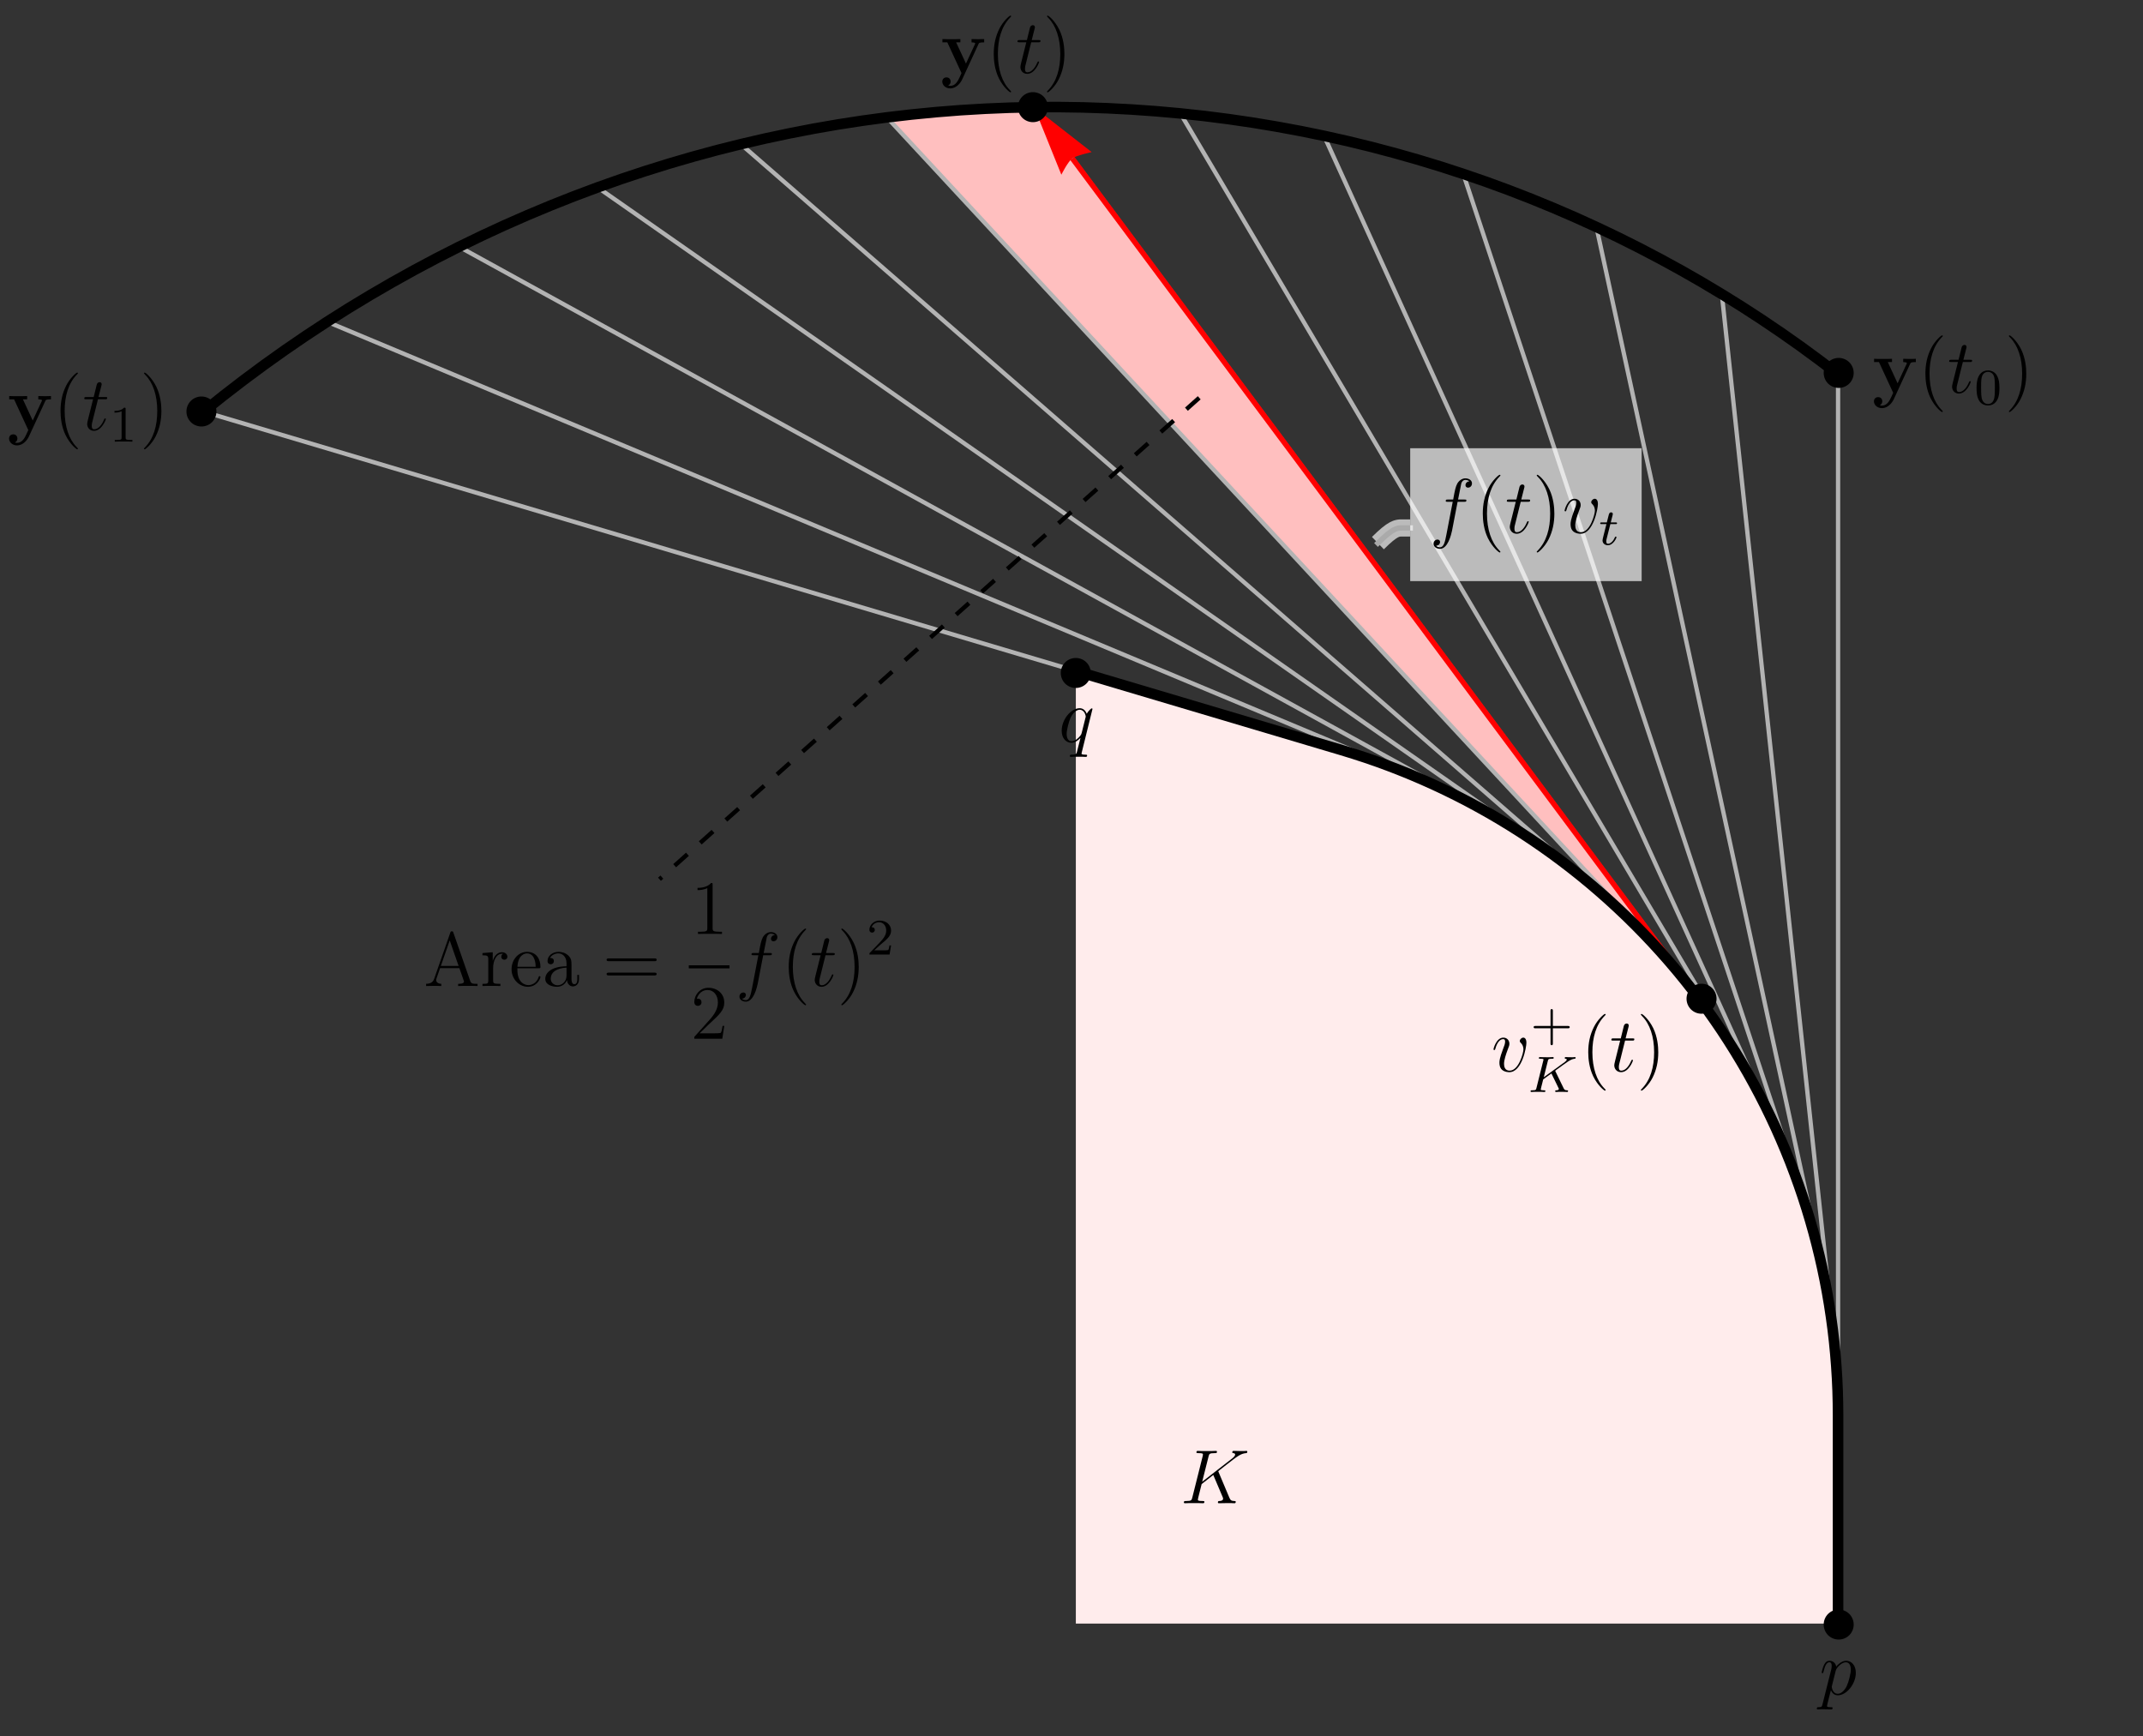 <?xml version="1.0" encoding="UTF-8"?>
<svg xmlns="http://www.w3.org/2000/svg" xmlns:xlink="http://www.w3.org/1999/xlink" width="500pt" height="405pt" viewBox="0 0 500 405" version="1.1">
<rect x="0" y="0" width="500" height="405" fill="#333333" stroke="none"/>
<g id="surface14">
<path style=" stroke:none;fill-rule:nonzero;fill:rgb(100%,75%,75%);fill-opacity:1;" d="M 396.723 233.395 L 394.98 231.102 L 393.195 228.836 L 391.371 226.605 L 389.508 224.406 L 387.605 222.242 L 385.664 220.113 L 206.945 27.383 L 212.66 26.719 L 218.383 26.16 L 224.109 25.707 L 229.832 25.367 L 235.555 25.129 L 241.277 25 Z M 396.723 233.395 "/>
<path style=" stroke:none;fill-rule:nonzero;fill:rgb(100%,92.5%,92.5%);fill-opacity:1;" d="M 428.852 378.773 L 428.852 330.203 L 428.824 327.32 L 428.75 324.438 L 428.621 321.559 L 428.441 318.684 L 428.211 315.809 L 427.93 312.941 L 427.598 310.078 L 427.211 307.223 L 426.777 304.371 L 426.293 301.531 L 425.758 298.699 L 425.172 295.875 L 424.535 293.066 L 423.848 290.266 L 423.113 287.48 L 422.328 284.707 L 421.492 281.945 L 420.609 279.203 L 419.676 276.477 L 418.695 273.766 L 417.668 271.074 L 416.59 268.398 L 415.469 265.746 L 414.297 263.109 L 413.078 260.5 L 411.816 257.906 L 410.504 255.34 L 409.148 252.797 L 407.75 250.277 L 406.305 247.785 L 404.816 245.316 L 403.281 242.875 L 401.707 240.461 L 400.086 238.078 L 398.426 235.723 L 396.723 233.395 L 394.98 231.102 L 393.195 228.836 L 391.371 226.605 L 389.508 224.406 L 387.605 222.242 L 385.664 220.113 L 383.684 218.016 L 381.668 215.953 L 379.617 213.93 L 377.527 211.945 L 375.406 209.992 L 373.25 208.082 L 371.059 206.207 L 368.836 204.375 L 366.578 202.582 L 364.293 200.828 L 361.973 199.113 L 359.625 197.445 L 357.246 195.816 L 354.84 194.23 L 352.406 192.688 L 349.945 191.188 L 347.457 189.73 L 344.941 188.32 L 342.406 186.953 L 339.844 185.633 L 337.258 184.359 L 334.648 183.129 L 332.02 181.949 L 329.371 180.812 L 326.703 179.727 L 324.016 178.684 L 321.309 177.691 L 318.586 176.75 L 315.844 175.855 L 313.09 175.008 L 251.012 156.551 L 251.012 378.773 Z M 428.852 378.773 "/>
<path style=" stroke:none;fill-rule:evenodd;fill:rgb(0%,0%,0%);fill-opacity:1;" d="M 288.32 350.359 C 288.32 350.18 288.16 350.18 287.98 350.18 C 287.32 350.16 287.086 350.02 286.82 349.375 L 284.336 343.477 C 284.316 343.422 284.242 343.277 284.242 343.223 C 284.242 343.223 284.262 343.188 284.566 342.957 L 286.301 341.598 C 288.695 339.738 289.484 339.113 290.715 339.008 C 290.844 338.988 291.02 338.988 291.02 338.684 C 291.02 338.574 290.969 338.484 290.824 338.484 C 290.629 338.484 290.41 338.523 290.219 338.523 L 289.539 338.523 C 288.98 338.523 288.391 338.484 287.855 338.484 C 287.73 338.484 287.516 338.484 287.516 338.809 C 287.516 338.988 287.641 339.008 287.75 339.008 C 287.945 339.023 288.18 339.094 288.18 339.344 C 288.18 339.703 287.641 340.129 287.5 340.238 L 280.488 345.691 L 281.977 339.789 C 282.133 339.184 282.168 339.008 283.441 339.008 C 283.781 339.008 283.941 339.008 283.941 338.668 C 283.941 338.484 283.762 338.484 283.672 338.484 C 283.352 338.484 282.977 338.523 282.637 338.523 L 280.527 338.523 C 280.203 338.523 279.809 338.484 279.488 338.484 C 279.344 338.484 279.148 338.484 279.148 338.824 C 279.148 339.008 279.309 339.008 279.578 339.008 C 280.668 339.008 280.668 339.148 280.668 339.344 C 280.668 339.344 280.668 339.488 280.598 339.758 L 278.184 349.375 C 278.02 350 277.984 350.18 276.734 350.18 C 276.395 350.18 276.215 350.18 276.215 350.5 C 276.215 350.699 276.379 350.699 276.484 350.699 C 276.824 350.699 277.184 350.664 277.523 350.664 L 279.613 350.664 C 279.953 350.664 280.328 350.699 280.668 350.699 C 280.812 350.699 281.008 350.699 281.008 350.359 C 281.008 350.18 280.848 350.18 280.578 350.18 C 279.488 350.18 279.488 350.035 279.488 349.855 C 279.488 349.734 279.598 349.285 279.668 349 L 280.363 346.23 L 283.082 344.102 L 285.281 349.285 C 285.336 349.395 285.371 349.5 285.371 349.625 C 285.371 350.16 284.656 350.18 284.492 350.18 C 284.336 350.18 284.156 350.18 284.156 350.52 C 284.156 350.699 284.352 350.699 284.406 350.699 C 285.031 350.699 285.691 350.664 286.316 350.664 L 287.176 350.664 C 287.445 350.664 287.75 350.699 288.016 350.699 C 288.125 350.699 288.32 350.699 288.32 350.359 Z M 288.32 350.359 "/>
<path style="fill:none;stroke-width:1;stroke-linecap:square;stroke-linejoin:miter;stroke:rgb(70.001%,70.001%,70.001%);stroke-opacity:1;stroke-miterlimit:3.25;" d="M 428.852 330.203 L 428.852 87.34 "/>
<path style="fill:none;stroke-width:1;stroke-linecap:square;stroke-linejoin:miter;stroke:rgb(70.001%,70.001%,70.001%);stroke-opacity:1;stroke-miterlimit:3.25;" d="M 427.93 312.941 L 401.734 68.625 "/>
<path style="fill:none;stroke-width:1;stroke-linecap:square;stroke-linejoin:miter;stroke:rgb(70.001%,70.001%,70.001%);stroke-opacity:1;stroke-miterlimit:3.25;" d="M 425.172 295.875 L 372.473 52.957 "/>
<path style="fill:none;stroke-width:1;stroke-linecap:square;stroke-linejoin:miter;stroke:rgb(70.001%,70.001%,70.001%);stroke-opacity:1;stroke-miterlimit:3.25;" d="M 420.609 279.203 L 341.414 40.578 "/>
<path style="fill:none;stroke-width:1;stroke-linecap:square;stroke-linejoin:miter;stroke:rgb(70.001%,70.001%,70.001%);stroke-opacity:1;stroke-miterlimit:3.25;" d="M 414.297 263.109 L 308.93 31.691 "/>
<path style="fill:none;stroke-width:1;stroke-linecap:square;stroke-linejoin:miter;stroke:rgb(70.001%,70.001%,70.001%);stroke-opacity:1;stroke-miterlimit:3.25;" d="M 406.305 247.785 L 275.414 26.461 "/>
<path style="fill:none;stroke-width:1;stroke-linecap:square;stroke-linejoin:miter;stroke:rgb(70.001%,70.001%,70.001%);stroke-opacity:1;stroke-miterlimit:3.25;" d="M 396.723 233.395 L 241.277 25 "/>
<path style="fill:none;stroke-width:1;stroke-linecap:square;stroke-linejoin:miter;stroke:rgb(70.001%,70.001%,70.001%);stroke-opacity:1;stroke-miterlimit:3.25;" d="M 385.664 220.113 L 206.945 27.383 "/>
<path style="fill:none;stroke-width:1;stroke-linecap:square;stroke-linejoin:miter;stroke:rgb(70.001%,70.001%,70.001%);stroke-opacity:1;stroke-miterlimit:3.25;" d="M 373.25 208.082 L 172.852 33.633 "/>
<path style="fill:none;stroke-width:1;stroke-linecap:square;stroke-linejoin:miter;stroke:rgb(70.001%,70.001%,70.001%);stroke-opacity:1;stroke-miterlimit:3.25;" d="M 359.625 197.445 L 139.43 43.719 "/>
<path style="fill:none;stroke-width:1;stroke-linecap:square;stroke-linejoin:miter;stroke:rgb(70.001%,70.001%,70.001%);stroke-opacity:1;stroke-miterlimit:3.25;" d="M 344.941 188.32 L 107.113 57.57 "/>
<path style="fill:none;stroke-width:1;stroke-linecap:square;stroke-linejoin:miter;stroke:rgb(70.001%,70.001%,70.001%);stroke-opacity:1;stroke-miterlimit:3.25;" d="M 329.371 180.812 L 76.324 75.066 "/>
<path style="fill:none;stroke-width:1;stroke-linecap:square;stroke-linejoin:miter;stroke:rgb(70.001%,70.001%,70.001%);stroke-opacity:1;stroke-miterlimit:3.25;" d="M 313.09 175.008 L 47.477 96.027 "/>
<path style="fill:none;stroke-width:1.232;stroke-linecap:butt;stroke-linejoin:miter;stroke:rgb(100%,0%,0%);stroke-opacity:1;stroke-miterlimit:3.25;" d="M 396.723 233.395 L 250.195 36.953 "/>
<path style=" stroke:none;fill-rule:nonzero;fill:rgb(100%,0%,0%);fill-opacity:1;" d="M 247.633 40.754 L 247.887 40.27 L 248.516 39.141 L 248.918 38.492 L 249.344 37.871 L 249.777 37.336 L 250.195 36.953 L 250.637 36.695 L 251.262 36.438 L 252 36.191 L 252.773 35.965 L 254.121 35.617 L 254.703 35.48 L 241.277 25 Z M 247.633 40.754 "/>
<path style="fill:none;stroke-width:4;stroke-linecap:butt;stroke-linejoin:round;stroke:rgb(100%,100%,100%);stroke-opacity:0.667;stroke-miterlimit:3.239;" d="M 321.492 126.707 L 322.703 125.539 L 323.707 124.66 L 324.535 124.031 L 325.211 123.613 L 325.77 123.355 L 326.238 123.227 L 326.648 123.176 L 327.027 123.168 L 329.027 123.168 "/>
<path style="fill:none;stroke-width:1.25;stroke-linecap:square;stroke-linejoin:miter;stroke:rgb(66.667%,66.667%,66.667%);stroke-opacity:1;stroke-miterlimit:3.25;" d="M 321.492 126.707 L 322.703 125.539 L 323.707 124.66 L 324.535 124.031 L 325.211 123.613 L 325.77 123.355 L 326.238 123.227 L 326.648 123.176 L 327.027 123.168 L 329.027 123.168 "/>
<path style=" stroke:none;fill-rule:nonzero;fill:rgb(100%,100%,100%);fill-opacity:0.667;" d="M 383.027 104.57 L 383.027 135.57 L 329.027 135.57 L 329.027 104.57 Z M 383.027 104.57 "/>
<path style=" stroke:none;fill-rule:evenodd;fill:rgb(0%,0%,0%);fill-opacity:1;" d="M 343.438 112.77 C 343.438 112.012 342.676 111.594 341.879 111.594 C 341.102 111.594 340.34 112.172 339.977 112.879 C 339.652 113.516 339.473 114.164 339.055 116.539 L 337.84 116.539 C 337.496 116.539 337.316 116.539 337.316 116.863 C 337.316 117.062 337.426 117.062 337.785 117.062 L 338.945 117.062 L 337.461 124.777 C 337.152 126.355 336.883 127.68 335.973 127.68 C 335.918 127.68 335.395 127.68 335.07 127.332 C 335.992 127.262 335.992 126.445 335.992 126.445 C 335.992 126.082 335.719 125.867 335.379 125.867 C 335.016 125.867 334.473 126.176 334.473 126.863 C 334.473 127.641 335.27 128.039 335.973 128.039 C 337.82 128.039 338.582 124.727 338.781 123.82 L 340.086 117.062 L 341.625 117.062 C 341.988 117.062 342.133 117.062 342.133 116.719 C 342.133 116.539 341.988 116.539 341.664 116.539 L 340.195 116.539 L 340.938 112.805 C 341.047 112.371 341.426 111.957 341.898 111.957 C 342.277 111.957 342.656 112.117 342.84 112.281 C 342.133 112.355 341.918 112.879 341.918 113.188 C 341.918 113.551 342.188 113.77 342.531 113.77 C 342.895 113.77 343.438 113.461 343.438 112.77 Z M 343.438 112.77 "/>
<path style=" stroke:none;fill-rule:evenodd;fill:rgb(0%,0%,0%);fill-opacity:1;" d="M 350.07 128.746 C 350.07 128.691 350.07 128.656 349.762 128.348 C 347.953 126.516 346.938 123.531 346.938 119.832 C 346.938 116.32 347.789 113.297 349.891 111.16 C 350.07 110.996 350.07 110.961 350.07 110.906 C 350.07 110.797 349.98 110.762 349.906 110.762 C 349.672 110.762 348.188 112.062 347.297 113.84 C 346.375 115.668 345.961 117.605 345.961 119.832 C 345.961 121.445 346.211 123.602 347.152 125.543 C 348.223 127.715 349.707 128.891 349.906 128.891 C 349.98 128.891 350.07 128.855 350.07 128.746 Z M 350.07 128.746 "/>
<path style=" stroke:none;fill-rule:evenodd;fill:rgb(0%,0%,0%);fill-opacity:1;" d="M 356.68 121.754 C 356.68 121.645 356.609 121.59 356.5 121.59 C 356.5 121.59 356.391 121.59 356.355 121.664 C 356.355 121.664 356.316 121.699 356.191 121.988 C 355.809 122.898 354.977 124.164 353.926 124.164 C 353.383 124.164 353.348 123.711 353.348 123.312 C 353.348 123.312 353.348 122.949 353.398 122.734 L 354.812 117.062 L 356.48 117.062 C 356.824 117.062 357.008 117.062 357.008 116.738 C 357.008 116.539 356.898 116.539 356.535 116.539 L 354.941 116.539 L 355.609 113.895 C 355.684 113.641 355.684 113.605 355.684 113.477 C 355.684 113.188 355.445 113.023 355.211 113.023 C 355.066 113.023 354.652 113.078 354.508 113.66 L 353.801 116.539 L 352.098 116.539 C 351.734 116.539 351.57 116.539 351.57 116.883 C 351.57 117.062 351.699 117.062 352.043 117.062 L 353.656 117.062 L 352.461 121.844 C 352.316 122.48 352.262 122.66 352.262 122.898 C 352.262 123.746 352.859 124.523 353.871 124.523 C 355.699 124.523 356.68 121.879 356.68 121.754 Z M 356.68 121.754 "/>
<path style=" stroke:none;fill-rule:evenodd;fill:rgb(0%,0%,0%);fill-opacity:1;" d="M 362.66 119.832 C 362.66 118.461 362.48 116.215 361.469 114.113 C 360.398 111.938 358.914 110.762 358.715 110.762 C 358.641 110.762 358.551 110.797 358.551 110.906 C 358.551 110.961 358.551 110.996 358.859 111.305 C 360.672 113.133 361.684 116.121 361.684 119.816 C 361.684 123.332 360.832 126.355 358.734 128.492 C 358.551 128.656 358.551 128.691 358.551 128.746 C 358.551 128.855 358.641 128.891 358.715 128.891 C 358.949 128.891 360.434 127.586 361.324 125.812 C 362.246 123.965 362.66 122.008 362.66 119.832 Z M 362.66 119.832 "/>
<path style=" stroke:none;fill-rule:evenodd;fill:rgb(0%,0%,0%);fill-opacity:1;" d="M 372.82 117.57 C 372.82 116.43 372.242 116.359 372.098 116.359 C 371.664 116.359 371.262 116.793 371.262 117.152 C 371.262 117.371 371.391 117.496 371.465 117.57 C 371.645 117.734 372.117 118.223 372.117 119.164 C 372.117 119.926 371.027 124.164 368.855 124.164 C 367.75 124.164 367.535 123.242 367.535 122.57 C 367.535 121.664 367.949 120.398 368.438 119.094 C 368.727 118.352 368.801 118.168 368.801 117.805 C 368.801 117.043 368.258 116.359 367.371 116.359 C 365.703 116.359 365.035 118.984 365.035 119.129 C 365.035 119.199 365.105 119.289 365.234 119.289 C 365.398 119.289 365.414 119.219 365.488 118.965 C 365.922 117.406 366.625 116.719 367.316 116.719 C 367.48 116.719 367.789 116.719 367.789 117.316 C 367.789 117.789 367.59 118.312 367.316 119 C 366.445 121.32 366.445 121.879 366.445 122.316 C 366.445 122.715 366.5 123.457 367.062 123.965 C 367.715 124.523 368.621 124.523 368.781 124.523 C 371.789 124.523 372.82 118.605 372.82 117.57 Z M 372.82 117.57 "/>
<path style=" stroke:none;fill-rule:evenodd;fill:rgb(0%,0%,0%);fill-opacity:1;" d="M 377.16 125.355 C 377.16 125.223 377.051 125.195 376.977 125.195 C 376.844 125.195 376.832 125.246 376.746 125.426 C 376.508 126.004 375.902 126.863 375.168 126.863 C 374.914 126.863 374.77 126.691 374.77 126.293 C 374.77 126.066 374.805 125.934 374.84 125.777 L 375.723 122.273 L 376.906 122.273 C 377.137 122.273 377.281 122.273 377.281 122.043 C 377.281 121.875 377.121 121.875 376.918 121.875 L 375.82 121.875 L 376.254 120.16 C 376.301 119.98 376.301 119.906 376.301 119.906 C 376.301 119.652 376.109 119.531 375.902 119.531 C 375.492 119.531 375.41 119.859 375.277 120.402 L 374.902 121.875 L 373.742 121.875 C 373.512 121.875 373.355 121.875 373.355 122.105 C 373.355 122.273 373.512 122.273 373.719 122.273 L 374.805 122.273 L 374.078 125.172 C 374.008 125.477 373.898 125.898 373.898 126.066 C 373.898 126.789 374.488 127.199 375.133 127.199 C 376.422 127.199 377.16 125.5 377.16 125.355 Z M 377.16 125.355 "/>
<path style="fill:none;stroke-width:2.465;stroke-linecap:square;stroke-linejoin:miter;stroke:rgb(0%,0%,0%);stroke-opacity:1;stroke-miterlimit:3.25;" d="M 428.852 378.773 L 428.852 330.203 L 428.824 327.32 L 428.75 324.438 L 428.621 321.559 L 428.441 318.684 L 428.211 315.809 L 427.93 312.941 L 427.598 310.078 L 427.211 307.223 L 426.777 304.371 L 426.293 301.531 L 425.758 298.699 L 425.172 295.875 L 424.535 293.066 L 423.848 290.266 L 423.113 287.48 L 422.328 284.707 L 421.492 281.945 L 420.609 279.203 L 419.676 276.477 L 418.695 273.766 L 417.668 271.074 L 416.59 268.398 L 415.469 265.746 L 414.297 263.109 L 413.078 260.5 L 411.816 257.906 L 410.504 255.34 L 409.148 252.797 L 407.75 250.277 L 406.305 247.785 L 404.816 245.316 L 403.281 242.875 L 401.707 240.461 L 400.086 238.078 L 398.426 235.723 L 396.723 233.395 L 394.98 231.102 L 393.195 228.836 L 391.371 226.605 L 389.508 224.406 L 387.605 222.242 L 385.664 220.113 L 383.684 218.016 L 381.668 215.953 L 379.617 213.93 L 377.527 211.945 L 375.406 209.992 L 373.25 208.082 L 371.059 206.207 L 368.836 204.375 L 366.578 202.582 L 364.293 200.828 L 361.973 199.113 L 359.625 197.445 L 357.246 195.816 L 354.84 194.23 L 352.406 192.688 L 349.945 191.188 L 347.457 189.73 L 344.941 188.32 L 342.406 186.953 L 339.844 185.633 L 337.258 184.359 L 334.648 183.129 L 332.02 181.949 L 329.371 180.812 L 326.703 179.727 L 324.016 178.684 L 321.309 177.691 L 318.586 176.75 L 315.844 175.855 L 313.09 175.008 L 251.012 156.551 "/>
<path style=" stroke:none;fill-rule:evenodd;fill:rgb(0%,0%,0%);fill-opacity:1;" d="M 432.5 379 C 432.5 378.07 432.133 377.18 431.477 376.523 C 430.82 375.867 429.93 375.5 429 375.5 C 428.07 375.5 427.18 375.867 426.523 376.523 C 425.867 377.18 425.5 378.07 425.5 379 C 425.5 379.93 425.867 380.82 426.523 381.477 C 427.18 382.133 428.07 382.5 429 382.5 C 429.93 382.5 430.82 382.133 431.477 381.477 C 432.133 380.82 432.5 379.93 432.5 379 Z M 432.5 379 "/>
<path style=" stroke:none;fill-rule:evenodd;fill:rgb(0%,0%,0%);fill-opacity:1;" d="M 432.996 390.254 C 432.996 388.609 432.066 387.449 430.727 387.449 C 429.582 387.449 428.617 388.555 428.418 388.805 C 428.277 387.914 427.578 387.449 426.863 387.449 C 426.348 387.449 425.934 387.695 425.594 388.375 C 425.273 389.02 425.023 390.109 425.023 390.184 C 425.023 390.254 425.094 390.344 425.219 390.344 C 425.363 390.344 425.379 390.324 425.484 389.914 C 425.754 388.859 426.094 387.805 426.809 387.805 C 427.223 387.805 427.363 388.09 427.363 388.625 C 427.363 389.055 427.312 389.234 427.238 389.559 L 425.219 397.602 C 425.094 398.137 425.023 398.281 424.289 398.281 C 424.074 398.281 423.895 398.281 423.895 398.621 C 423.895 398.621 423.914 398.797 424.109 398.797 C 424.344 398.797 424.594 398.762 424.824 398.762 L 425.594 398.762 L 427.258 398.797 C 427.363 398.797 427.578 398.797 427.578 398.477 C 427.578 398.281 427.453 398.281 427.148 398.281 C 426.328 398.281 426.273 398.152 426.273 398.012 C 426.273 397.797 427.078 394.723 427.184 394.312 C 427.383 394.812 427.863 395.508 428.793 395.508 C 430.812 395.508 432.996 392.883 432.996 390.254 Z M 430.883 393.328 C 430.438 394.293 429.617 395.152 428.793 395.152 C 427.578 395.152 427.383 393.613 427.383 393.543 C 427.383 393.488 427.418 393.348 427.434 393.258 L 428.312 389.754 C 428.438 389.254 428.938 388.734 429.223 388.484 C 429.422 388.305 430.012 387.805 430.691 387.805 C 431.477 387.805 431.832 388.59 431.832 389.523 C 431.832 390.379 431.332 392.398 430.883 393.328 Z M 430.883 393.328 "/>
<path style=" stroke:none;fill-rule:evenodd;fill:rgb(0%,0%,0%);fill-opacity:1;" d="M 254.5 157 C 254.5 156.07 254.133 155.18 253.477 154.523 C 252.82 153.867 251.93 153.5 251 153.5 C 250.07 153.5 249.18 153.867 248.523 154.523 C 247.867 155.18 247.5 156.07 247.5 157 C 247.5 157.93 247.867 158.82 248.523 159.477 C 249.18 160.133 250.07 160.5 251 160.5 C 251.93 160.5 252.82 160.133 253.477 159.477 C 254.133 158.82 254.5 157.93 254.5 157 Z M 254.5 157 "/>
<path style=" stroke:none;fill-rule:evenodd;fill:rgb(0%,0%,0%);fill-opacity:1;" d="M 253.645 176.238 C 253.645 176.059 253.5 176.059 253.234 176.059 C 252.395 176.059 252.34 175.934 252.34 175.789 C 252.34 175.699 252.359 175.684 252.414 175.449 L 254.895 165.402 C 254.895 165.312 254.824 165.242 254.738 165.242 C 254.594 165.242 253.895 165.887 253.555 166.512 C 253.234 165.707 252.68 165.223 251.91 165.223 C 249.891 165.223 247.711 167.832 247.711 170.48 C 247.711 172.25 248.746 173.285 249.965 173.285 C 250.91 173.285 251.699 172.57 252.074 172.16 L 252.09 172.18 L 251.41 174.859 L 251.25 175.504 C 251.09 176.039 250.82 176.039 249.98 176.059 C 249.785 176.059 249.605 176.059 249.605 176.398 C 249.605 176.523 249.711 176.578 249.836 176.578 C 250.086 176.578 250.41 176.543 250.66 176.543 L 252.484 176.543 C 252.75 176.543 253.055 176.578 253.324 176.578 C 253.43 176.578 253.645 176.578 253.645 176.238 Z M 252.379 170.98 C 252.289 171.285 252.289 171.32 252.039 171.66 C 251.645 172.16 250.855 172.93 250.016 172.93 C 249.285 172.93 248.871 172.266 248.871 171.211 C 248.871 170.23 249.426 168.227 249.766 167.477 C 250.375 166.227 251.215 165.582 251.91 165.582 C 253.09 165.582 253.324 167.047 253.324 167.191 C 253.324 167.191 253.27 167.441 253.254 167.477 Z M 252.379 170.98 "/>
<path style=" stroke:none;fill-rule:evenodd;fill:rgb(0%,0%,0%);fill-opacity:1;" d="M 400.5 233 C 400.5 232.07 400.133 231.18 399.477 230.523 C 398.82 229.867 397.93 229.5 397 229.5 C 396.07 229.5 395.18 229.867 394.523 230.523 C 393.867 231.18 393.5 232.07 393.5 233 C 393.5 233.93 393.867 234.82 394.523 235.477 C 395.18 236.133 396.07 236.5 397 236.5 C 397.93 236.5 398.82 236.133 399.477 235.477 C 400.133 234.82 400.5 233.93 400.5 233 Z M 400.5 233 "/>
<path style=" stroke:none;fill-rule:evenodd;fill:rgb(0%,0%,0%);fill-opacity:1;" d="M 356.137 243.27 C 356.137 242.141 355.566 242.07 355.422 242.07 C 354.992 242.07 354.598 242.5 354.598 242.855 C 354.598 243.07 354.727 243.195 354.797 243.27 C 354.977 243.426 355.441 243.91 355.441 244.84 C 355.441 245.594 354.367 249.777 352.223 249.777 C 351.133 249.777 350.918 248.863 350.918 248.199 C 350.918 247.309 351.328 246.055 351.812 244.77 C 352.098 244.035 352.168 243.855 352.168 243.5 C 352.168 242.746 351.633 242.07 350.758 242.07 C 349.109 242.07 348.449 244.664 348.449 244.805 C 348.449 244.875 348.523 244.965 348.648 244.965 C 348.809 244.965 348.824 244.895 348.898 244.645 C 349.328 243.105 350.023 242.426 350.703 242.426 C 350.863 242.426 351.168 242.426 351.168 243.016 C 351.168 243.48 350.973 244 350.703 244.68 C 349.844 246.969 349.844 247.52 349.844 247.953 C 349.844 248.344 349.898 249.078 350.453 249.578 C 351.098 250.133 351.992 250.133 352.152 250.133 C 355.121 250.133 356.137 244.289 356.137 243.27 Z M 356.137 243.27 "/>
<path style=" stroke:none;fill-rule:evenodd;fill:rgb(0%,0%,0%);fill-opacity:1;" d="M 366.246 239.625 C 366.246 239.352 365.984 239.352 365.816 239.352 L 362.312 239.352 L 362.312 235.836 C 362.312 235.668 362.312 235.406 362.039 235.406 C 361.766 235.406 361.766 235.668 361.766 235.836 L 361.766 239.352 L 358.25 239.352 C 358.082 239.352 357.82 239.352 357.82 239.625 C 357.82 239.898 358.082 239.898 358.25 239.898 L 361.766 239.898 L 361.766 243.414 C 361.766 243.582 361.766 243.844 362.039 243.844 C 362.312 243.844 362.312 243.582 362.312 243.414 L 362.312 239.898 L 365.816 239.898 C 365.984 239.898 366.246 239.898 366.246 239.625 Z M 366.246 239.625 "/>
<path style=" stroke:none;fill-rule:evenodd;fill:rgb(0%,0%,0%);fill-opacity:1;" d="M 365.859 254.527 C 365.859 254.359 365.695 254.359 365.625 254.359 C 365.156 254.348 365.004 254.262 364.812 253.859 L 362.918 249.961 L 362.848 249.805 C 362.848 249.805 363.047 249.641 363.168 249.555 C 364.109 248.863 365.395 247.938 365.789 247.684 C 366.395 247.305 366.84 247.051 367.375 247.004 C 367.469 246.992 367.637 246.98 367.637 246.766 C 367.625 246.684 367.555 246.613 367.469 246.613 C 367.469 246.613 367.125 246.648 367.039 246.648 L 366.566 246.648 C 366.359 246.648 366.062 246.648 365.957 246.637 C 365.875 246.637 365.406 246.613 365.324 246.613 C 365.242 246.613 365.074 246.613 365.074 246.84 C 365.074 246.84 365.086 246.992 365.266 247.004 C 365.359 247.016 365.551 247.039 365.551 247.184 C 365.551 247.375 365.312 247.578 365.289 247.59 L 365.195 247.672 C 365.156 247.707 365.109 247.754 365.051 247.793 L 360.188 251.32 L 361.129 247.543 C 361.234 247.113 361.258 247.004 362.133 247.004 C 362.367 247.004 362.512 247.004 362.512 246.777 C 362.512 246.777 362.5 246.613 362.309 246.613 C 362.082 246.613 361.797 246.637 361.57 246.648 L 360.82 246.648 C 359.676 246.648 359.367 246.613 359.281 246.613 C 359.223 246.613 359.043 246.613 359.043 246.84 C 359.043 247.004 359.188 247.004 359.391 247.004 C 359.781 247.004 360.129 247.004 360.129 247.195 C 360.129 247.246 360.117 247.258 360.082 247.41 L 358.484 253.812 C 358.375 254.262 358.352 254.359 357.469 254.359 C 357.242 254.359 357.102 254.359 357.102 254.586 C 357.102 254.633 357.137 254.754 357.293 254.754 C 357.516 254.754 357.805 254.73 358.031 254.719 L 359.566 254.719 C 359.758 254.73 360.152 254.754 360.332 254.754 C 360.391 254.754 360.566 254.754 360.566 254.539 C 360.566 254.359 360.426 254.359 360.223 254.359 C 360.141 254.359 359.973 254.359 359.77 254.336 C 359.52 254.312 359.484 254.289 359.484 254.168 C 359.484 254.098 359.566 253.801 359.602 253.609 C 359.734 253.086 359.578 253.742 360.059 251.809 L 361.973 250.426 L 363.406 253.371 L 363.633 253.836 C 363.703 253.953 363.703 253.977 363.703 254.027 C 363.703 254.348 363.262 254.359 363.133 254.359 C 363.012 254.359 362.848 254.359 362.848 254.586 C 362.848 254.586 362.859 254.754 363.047 254.754 C 363.168 254.754 363.621 254.73 363.727 254.719 L 364.418 254.719 C 365.516 254.719 365.48 254.754 365.633 254.754 C 365.68 254.754 365.859 254.754 365.859 254.527 Z M 365.859 254.527 "/>
<path style=" stroke:none;fill-rule:evenodd;fill:rgb(0%,0%,0%);fill-opacity:1;" d="M 374.625 254.297 C 374.625 254.246 374.625 254.211 374.32 253.906 C 372.535 252.098 371.531 249.148 371.531 245.5 C 371.531 242.031 372.371 239.047 374.445 236.938 C 374.625 236.777 374.625 236.742 374.625 236.688 C 374.625 236.578 374.535 236.543 374.465 236.543 C 374.234 236.543 372.766 237.832 371.891 239.582 C 370.977 241.391 370.566 243.305 370.566 245.5 C 370.566 247.094 370.816 249.219 371.746 251.133 C 372.801 253.277 374.27 254.441 374.465 254.441 C 374.535 254.441 374.625 254.406 374.625 254.297 Z M 374.625 254.297 "/>
<path style=" stroke:none;fill-rule:evenodd;fill:rgb(0%,0%,0%);fill-opacity:1;" d="M 381 247.398 C 381 247.289 380.93 247.234 380.82 247.234 C 380.82 247.234 380.711 247.234 380.676 247.309 C 380.676 247.309 380.641 247.344 380.516 247.629 C 380.141 248.523 379.316 249.777 378.281 249.777 C 377.746 249.777 377.707 249.328 377.707 248.934 C 377.707 248.934 377.707 248.578 377.762 248.363 L 379.156 242.766 L 380.801 242.766 C 381.141 242.766 381.32 242.766 381.32 242.445 C 381.32 242.25 381.215 242.25 380.855 242.25 L 379.281 242.25 L 379.945 239.637 C 380.016 239.387 380.016 239.352 380.016 239.227 C 380.016 238.938 379.781 238.781 379.551 238.781 C 379.406 238.781 378.996 238.832 378.855 239.406 L 378.156 242.25 L 376.477 242.25 C 376.121 242.25 375.957 242.25 375.957 242.59 C 375.957 242.766 376.082 242.766 376.422 242.766 L 378.012 242.766 L 376.836 247.484 C 376.691 248.113 376.637 248.289 376.637 248.523 C 376.637 249.363 377.227 250.133 378.227 250.133 C 380.031 250.133 381 247.52 381 247.398 Z M 381 247.398 "/>
<path style=" stroke:none;fill-rule:evenodd;fill:rgb(0%,0%,0%);fill-opacity:1;" d="M 386.902 245.5 C 386.902 244.145 386.727 241.926 385.727 239.852 C 384.672 237.707 383.203 236.543 383.008 236.543 C 382.938 236.543 382.848 236.578 382.848 236.688 C 382.848 236.742 382.848 236.777 383.148 237.082 C 384.938 238.887 385.938 241.836 385.938 245.484 C 385.938 248.953 385.098 251.938 383.027 254.047 C 382.848 254.211 382.848 254.246 382.848 254.297 C 382.848 254.406 382.938 254.441 383.008 254.441 C 383.238 254.441 384.707 253.156 385.582 251.402 C 386.492 249.578 386.902 247.648 386.902 245.5 Z M 386.902 245.5 "/>
<path style="fill:none;stroke-width:2.465;stroke-linecap:square;stroke-linejoin:miter;stroke:rgb(0%,0%,0%);stroke-opacity:1;stroke-miterlimit:3.25;" d="M 428.852 87.34 L 424.492 84.02 L 420.07 80.777 L 415.578 77.617 L 411.027 74.535 L 406.41 71.539 L 401.734 68.625 L 396.996 65.793 L 392.199 63.051 L 387.348 60.395 L 382.441 57.824 L 377.484 55.344 L 372.473 52.957 L 367.41 50.656 L 362.301 48.453 L 357.145 46.34 L 351.945 44.324 L 346.699 42.402 L 341.414 40.578 L 336.09 38.848 L 330.727 37.219 L 325.328 35.688 L 319.895 34.254 L 314.426 32.922 L 308.93 31.691 L 303.406 30.562 L 297.852 29.535 L 292.277 28.609 L 286.676 27.789 L 281.055 27.07 L 275.414 26.461 L 269.754 25.953 L 264.082 25.551 L 258.395 25.254 L 252.699 25.062 L 246.992 24.977 L 241.277 25 L 235.555 25.129 L 229.832 25.367 L 224.109 25.707 L 218.383 26.16 L 212.66 26.719 L 206.945 27.383 L 201.234 28.156 L 195.531 29.035 L 189.84 30.023 L 184.16 31.121 L 178.496 32.324 L 172.852 33.633 L 167.223 35.047 L 161.613 36.57 L 156.027 38.199 L 150.469 39.934 L 144.934 41.773 L 139.43 43.719 L 133.953 45.77 L 128.512 47.926 L 123.105 50.184 L 117.734 52.543 L 112.402 55.008 L 107.113 57.57 L 101.863 60.238 L 96.66 63.008 L 91.504 65.875 L 86.395 68.84 L 81.332 71.902 L 76.324 75.066 L 71.371 78.324 L 66.473 81.676 L 61.633 85.125 L 56.852 88.668 L 52.133 92.301 L 47.477 96.027 "/>
<path style=" stroke:none;fill-rule:evenodd;fill:rgb(0%,0%,0%);fill-opacity:1;" d="M 432.5 87 C 432.5 86.07 432.133 85.18 431.477 84.523 C 430.82 83.867 429.93 83.5 429 83.5 C 428.07 83.5 427.18 83.867 426.523 84.523 C 425.867 85.18 425.5 86.07 425.5 87 C 425.5 87.93 425.867 88.82 426.523 89.477 C 427.18 90.133 428.07 90.5 429 90.5 C 429.93 90.5 430.82 90.133 431.477 89.477 C 432.133 88.82 432.5 87.93 432.5 87 Z M 432.5 87 "/>
<path style=" stroke:none;fill-rule:evenodd;fill:rgb(0%,0%,0%);fill-opacity:1;" d="M 447 84.473 L 447 83.703 C 446.395 83.738 446.32 83.738 445.59 83.738 L 444.051 83.703 L 444.051 84.473 C 444.051 84.473 444.91 84.473 444.91 84.707 C 444.91 84.758 444.855 84.867 444.84 84.918 L 442.746 89.426 L 440.457 84.473 L 441.441 84.473 L 441.441 83.703 C 441.012 83.738 439.793 83.738 439.297 83.738 C 438.777 83.738 437.719 83.738 437.258 83.703 L 437.258 84.473 L 438.398 84.473 L 441.711 91.645 C 441.621 91.859 441.371 92.375 441.281 92.59 C 440.902 93.395 440.332 94.629 439.078 94.629 C 439.008 94.629 438.793 94.629 438.598 94.52 C 438.633 94.504 439.168 94.289 439.168 93.609 C 439.168 93.02 438.738 92.645 438.203 92.645 C 437.648 92.645 437.223 93.02 437.223 93.629 C 437.223 94.465 438.008 95.219 439.078 95.219 C 440.547 95.219 441.512 93.895 441.867 93.109 L 445.676 84.867 C 445.785 84.617 445.859 84.473 447 84.473 Z M 447 84.473 "/>
<path style=" stroke:none;fill-rule:evenodd;fill:rgb(0%,0%,0%);fill-opacity:1;" d="M 453.285 95.988 C 453.285 95.934 453.285 95.898 452.984 95.594 C 451.195 93.785 450.195 90.84 450.195 87.191 C 450.195 83.723 451.035 80.734 453.109 78.625 C 453.285 78.465 453.285 78.43 453.285 78.375 C 453.285 78.27 453.199 78.234 453.129 78.234 C 452.895 78.234 451.43 79.52 450.551 81.273 C 449.641 83.078 449.23 84.992 449.23 87.191 C 449.23 88.781 449.477 90.91 450.41 92.824 C 451.465 94.969 452.93 96.129 453.129 96.129 C 453.199 96.129 453.285 96.094 453.285 95.988 Z M 453.285 95.988 "/>
<path style=" stroke:none;fill-rule:evenodd;fill:rgb(0%,0%,0%);fill-opacity:1;" d="M 459.812 89.086 C 459.812 88.977 459.742 88.926 459.633 88.926 C 459.633 88.926 459.523 88.926 459.488 88.996 C 459.488 88.996 459.453 89.031 459.328 89.316 C 458.953 90.215 458.129 91.465 457.094 91.465 C 456.559 91.465 456.52 91.016 456.52 90.625 C 456.52 90.625 456.52 90.266 456.574 90.051 L 457.969 84.453 L 459.613 84.453 C 459.953 84.453 460.133 84.453 460.133 84.133 C 460.133 83.938 460.027 83.938 459.668 83.938 L 458.094 83.938 L 458.758 81.328 C 458.828 81.074 458.828 81.039 458.828 80.918 C 458.828 80.629 458.594 80.469 458.363 80.469 C 458.219 80.469 457.809 80.523 457.668 81.094 L 456.969 83.938 L 455.289 83.938 C 454.934 83.938 454.77 83.938 454.77 84.277 C 454.77 84.453 454.895 84.453 455.234 84.453 L 456.824 84.453 L 455.648 89.176 C 455.504 89.801 455.449 89.98 455.449 90.215 C 455.449 91.051 456.039 91.82 457.043 91.82 C 458.844 91.82 459.812 89.211 459.812 89.086 Z M 459.812 89.086 "/>
<path style=" stroke:none;fill-rule:evenodd;fill:rgb(0%,0%,0%);fill-opacity:1;" d="M 466.504 90.543 C 466.504 89.266 466.375 88.492 465.98 87.727 C 465.457 86.68 464.492 86.418 463.836 86.418 C 462.332 86.418 461.785 87.535 461.617 87.871 C 461.188 88.742 461.164 89.922 461.164 90.543 C 461.164 91.328 461.199 92.531 461.773 93.484 C 462.32 94.367 463.203 94.594 463.836 94.594 C 464.406 94.594 465.43 94.414 466.027 93.234 C 466.469 92.375 466.504 91.316 466.504 90.543 Z M 465.441 90.398 C 465.441 91.102 465.441 92.172 465.301 92.84 C 465.051 94.09 464.23 94.258 463.836 94.258 C 463.43 94.258 462.605 94.066 462.355 92.816 C 462.227 92.137 462.227 91.016 462.227 90.398 C 462.227 89.574 462.227 88.742 462.355 88.086 C 462.605 86.867 463.539 86.75 463.836 86.75 C 464.242 86.75 465.062 86.953 465.301 88.035 C 465.441 88.691 465.441 89.586 465.441 90.398 Z M 465.441 90.398 "/>
<path style=" stroke:none;fill-rule:evenodd;fill:rgb(0%,0%,0%);fill-opacity:1;" d="M 472.766 87.191 C 472.766 85.832 472.59 83.617 471.586 81.543 C 470.531 79.395 469.066 78.234 468.867 78.234 C 468.797 78.234 468.711 78.27 468.711 78.375 C 468.711 78.43 468.711 78.465 469.012 78.77 C 470.801 80.578 471.801 83.523 471.801 87.172 C 471.801 90.641 470.961 93.629 468.887 95.738 C 468.711 95.898 468.711 95.934 468.711 95.988 C 468.711 96.094 468.797 96.129 468.867 96.129 C 469.102 96.129 470.566 94.844 471.445 93.09 C 472.355 91.27 472.766 89.336 472.766 87.191 Z M 472.766 87.191 "/>
<path style=" stroke:none;fill-rule:evenodd;fill:rgb(0%,0%,0%);fill-opacity:1;" d="M 50.5 96 C 50.5 95.07 50.133 94.18 49.477 93.523 C 48.82 92.867 47.93 92.5 47 92.5 C 46.07 92.5 45.18 92.867 44.523 93.523 C 43.867 94.18 43.5 95.07 43.5 96 C 43.5 96.93 43.867 97.82 44.523 98.477 C 45.18 99.133 46.07 99.5 47 99.5 C 47.93 99.5 48.82 99.133 49.477 98.477 C 50.133 97.82 50.5 96.93 50.5 96 Z M 50.5 96 "/>
<path style=" stroke:none;fill-rule:evenodd;fill:rgb(0%,0%,0%);fill-opacity:1;" d="M 11.891 93.164 L 11.891 92.395 C 11.285 92.43 11.211 92.43 10.477 92.43 L 8.941 92.395 L 8.941 93.164 C 8.941 93.164 9.797 93.164 9.797 93.395 C 9.797 93.449 9.746 93.559 9.727 93.609 L 7.637 98.117 L 5.348 93.164 L 6.332 93.164 L 6.332 92.395 C 5.902 92.43 4.684 92.43 4.188 92.43 C 3.668 92.43 2.609 92.43 2.148 92.395 L 2.148 93.164 L 3.289 93.164 L 6.602 100.332 C 6.512 100.547 6.262 101.066 6.172 101.277 C 5.793 102.086 5.223 103.316 3.969 103.316 C 3.898 103.316 3.684 103.316 3.488 103.211 C 3.523 103.195 4.059 102.977 4.059 102.297 C 4.059 101.707 3.629 101.332 3.094 101.332 C 2.539 101.332 2.113 101.707 2.113 102.316 C 2.113 103.156 2.898 103.91 3.969 103.91 C 5.438 103.91 6.402 102.586 6.758 101.801 L 10.566 93.559 C 10.676 93.305 10.746 93.164 11.891 93.164 Z M 11.891 93.164 "/>
<path style=" stroke:none;fill-rule:evenodd;fill:rgb(0%,0%,0%);fill-opacity:1;" d="M 18.176 104.676 C 18.176 104.625 18.176 104.59 17.875 104.285 C 16.086 102.477 15.086 99.527 15.086 95.879 C 15.086 92.41 15.926 89.426 18 87.316 C 18.176 87.156 18.176 87.121 18.176 87.066 C 18.176 86.957 18.09 86.922 18.02 86.922 C 17.785 86.922 16.32 88.211 15.441 89.961 C 14.531 91.77 14.121 93.68 14.121 95.879 C 14.121 97.473 14.367 99.598 15.301 101.512 C 16.355 103.656 17.82 104.82 18.02 104.82 C 18.09 104.82 18.176 104.785 18.176 104.676 Z M 18.176 104.676 "/>
<path style=" stroke:none;fill-rule:evenodd;fill:rgb(0%,0%,0%);fill-opacity:1;" d="M 24.703 97.777 C 24.703 97.668 24.633 97.613 24.523 97.613 C 24.523 97.613 24.414 97.613 24.379 97.688 C 24.379 97.688 24.344 97.723 24.219 98.008 C 23.844 98.902 23.02 100.156 21.984 100.156 C 21.449 100.156 21.41 99.707 21.41 99.312 C 21.41 99.312 21.41 98.957 21.465 98.742 L 22.859 93.145 L 24.504 93.145 C 24.844 93.145 25.023 93.145 25.023 92.824 C 25.023 92.625 24.918 92.625 24.559 92.625 L 22.984 92.625 L 23.648 90.016 C 23.719 89.766 23.719 89.73 23.719 89.605 C 23.719 89.316 23.484 89.16 23.254 89.16 C 23.109 89.16 22.699 89.211 22.559 89.785 L 21.859 92.625 L 20.18 92.625 C 19.82 92.625 19.66 92.625 19.66 92.965 C 19.66 93.145 19.785 93.145 20.125 93.145 L 21.715 93.145 L 20.535 97.863 C 20.395 98.492 20.34 98.668 20.34 98.902 C 20.34 99.742 20.93 100.512 21.93 100.512 C 23.734 100.512 24.703 97.898 24.703 97.777 Z M 24.703 97.777 "/>
<path style=" stroke:none;fill-rule:evenodd;fill:rgb(0%,0%,0%);fill-opacity:1;" d="M 30.895 103.031 L 30.895 102.637 L 30.477 102.637 C 29.344 102.637 29.309 102.496 29.309 102.055 L 29.309 95.438 C 29.309 95.117 29.285 95.105 28.965 95.105 C 28.477 95.582 27.844 95.867 26.711 95.867 L 26.711 96.262 C 27.035 96.262 27.676 96.262 28.367 95.941 L 28.367 102.055 C 28.367 102.496 28.332 102.637 27.199 102.637 L 26.781 102.637 L 26.781 103.031 C 27.27 102.996 28.297 102.996 28.832 102.996 C 29.367 102.996 30.406 102.996 30.895 103.031 Z M 30.895 103.031 "/>
<path style=" stroke:none;fill-rule:evenodd;fill:rgb(0%,0%,0%);fill-opacity:1;" d="M 37.656 95.879 C 37.656 94.523 37.48 92.305 36.477 90.23 C 35.422 88.086 33.957 86.922 33.758 86.922 C 33.688 86.922 33.602 86.957 33.602 87.066 C 33.602 87.121 33.602 87.156 33.902 87.461 C 35.691 89.266 36.691 92.215 36.691 95.863 C 36.691 99.332 35.852 102.316 33.777 104.426 C 33.602 104.59 33.602 104.625 33.602 104.676 C 33.602 104.785 33.688 104.82 33.758 104.82 C 33.992 104.82 35.457 103.535 36.336 101.781 C 37.246 99.957 37.656 98.027 37.656 95.879 Z M 37.656 95.879 "/>
<path style=" stroke:none;fill-rule:evenodd;fill:rgb(0%,0%,0%);fill-opacity:1;" d="M 244.5 25 C 244.5 24.07 244.133 23.18 243.477 22.523 C 242.82 21.867 241.93 21.5 241 21.5 C 240.07 21.5 239.18 21.867 238.523 22.523 C 237.867 23.18 237.5 24.07 237.5 25 C 237.5 25.93 237.867 26.82 238.523 27.477 C 239.18 28.133 240.07 28.5 241 28.5 C 241.93 28.5 242.82 28.133 243.477 27.477 C 244.133 26.82 244.5 25.93 244.5 25 Z M 244.5 25 "/>
<path style=" stroke:none;fill-rule:evenodd;fill:rgb(0%,0%,0%);fill-opacity:1;" d="M 229.629 9.883 L 229.629 9.113 C 229.023 9.148 228.949 9.148 228.215 9.148 L 226.68 9.113 L 226.68 9.883 C 226.68 9.883 227.535 9.883 227.535 10.113 C 227.535 10.168 227.484 10.273 227.469 10.328 L 225.375 14.832 L 223.086 9.883 L 224.07 9.883 L 224.07 9.113 C 223.641 9.148 222.422 9.148 221.926 9.148 C 221.406 9.148 220.348 9.148 219.887 9.113 L 219.887 9.883 L 221.027 9.883 L 224.34 17.051 C 224.25 17.266 224 17.785 223.91 17.996 C 223.531 18.805 222.961 20.035 221.707 20.035 C 221.637 20.035 221.422 20.035 221.227 19.93 C 221.262 19.914 221.797 19.695 221.797 19.016 C 221.797 18.426 221.367 18.051 220.832 18.051 C 220.277 18.051 219.852 18.426 219.852 19.035 C 219.852 19.875 220.637 20.625 221.707 20.625 C 223.176 20.625 224.141 19.305 224.496 18.52 L 228.305 10.273 C 228.414 10.023 228.484 9.883 229.629 9.883 Z M 229.629 9.883 "/>
<path style=" stroke:none;fill-rule:evenodd;fill:rgb(0%,0%,0%);fill-opacity:1;" d="M 235.914 21.395 C 235.914 21.34 235.914 21.305 235.613 21 C 233.824 19.195 232.824 16.246 232.824 12.598 C 232.824 9.129 233.664 6.145 235.738 4.035 C 235.914 3.871 235.914 3.836 235.914 3.785 C 235.914 3.676 235.828 3.641 235.758 3.641 C 235.523 3.641 234.059 4.926 233.18 6.68 C 232.27 8.488 231.859 10.398 231.859 12.598 C 231.859 14.188 232.105 16.316 233.039 18.23 C 234.094 20.375 235.559 21.539 235.758 21.539 C 235.828 21.539 235.914 21.504 235.914 21.395 Z M 235.914 21.395 "/>
<path style=" stroke:none;fill-rule:evenodd;fill:rgb(0%,0%,0%);fill-opacity:1;" d="M 242.441 14.492 C 242.441 14.387 242.371 14.332 242.262 14.332 C 242.262 14.332 242.152 14.332 242.117 14.406 C 242.117 14.406 242.082 14.441 241.957 14.727 C 241.582 15.621 240.758 16.871 239.723 16.871 C 239.188 16.871 239.148 16.426 239.148 16.031 C 239.148 16.031 239.148 15.676 239.203 15.461 L 240.598 9.863 L 242.242 9.863 C 242.582 9.863 242.762 9.863 242.762 9.543 C 242.762 9.344 242.656 9.344 242.297 9.344 L 240.723 9.344 L 241.387 6.734 C 241.457 6.484 241.457 6.449 241.457 6.324 C 241.457 6.035 241.223 5.875 240.992 5.875 C 240.848 5.875 240.438 5.93 240.297 6.504 L 239.598 9.344 L 237.918 9.344 C 237.559 9.344 237.398 9.344 237.398 9.684 C 237.398 9.863 237.523 9.863 237.863 9.863 L 239.453 9.863 L 238.273 14.582 C 238.133 15.207 238.078 15.387 238.078 15.621 C 238.078 16.461 238.668 17.23 239.668 17.23 C 241.473 17.23 242.441 14.617 242.441 14.492 Z M 242.441 14.492 "/>
<path style=" stroke:none;fill-rule:evenodd;fill:rgb(0%,0%,0%);fill-opacity:1;" d="M 248.344 12.598 C 248.344 11.242 248.168 9.023 247.168 6.949 C 246.113 4.805 244.645 3.641 244.449 3.641 C 244.379 3.641 244.289 3.676 244.289 3.785 C 244.289 3.836 244.289 3.871 244.59 4.176 C 246.379 5.984 247.379 8.934 247.379 12.582 C 247.379 16.051 246.543 19.035 244.469 21.145 C 244.289 21.305 244.289 21.34 244.289 21.395 C 244.289 21.504 244.379 21.539 244.449 21.539 C 244.68 21.539 246.148 20.25 247.023 18.5 C 247.934 16.676 248.344 14.746 248.344 12.598 Z M 248.344 12.598 "/>
<path style=" stroke:none;fill-rule:evenodd;fill:rgb(0%,0%,0%);fill-opacity:1;" d="M 111.422 230.035 L 111.422 229.52 C 110.258 229.52 109.934 229.52 109.688 228.785 L 105.785 217.594 C 105.715 217.379 105.68 217.27 105.43 217.27 C 105.18 217.27 105.145 217.324 105.055 217.609 L 101.316 228.301 C 101.066 229.035 100.566 229.5 99.422 229.52 L 99.422 230.035 L 101.137 230 C 101.641 230 102.496 230 102.961 230.035 L 102.961 229.52 C 102.211 229.5 101.766 229.125 101.766 228.625 C 101.766 228.52 101.766 228.48 101.852 228.25 L 102.676 225.871 L 107.184 225.871 L 108.164 228.676 C 108.254 228.895 108.254 228.93 108.254 228.98 C 108.254 229.52 107.344 229.52 106.895 229.52 L 106.895 230.035 C 107.309 230 108.719 230 109.219 230 C 109.723 230 111.008 230 111.422 230.035 Z M 107.004 225.352 L 102.855 225.352 L 104.93 219.398 Z M 107.004 225.352 "/>
<path style=" stroke:none;fill-rule:evenodd;fill:rgb(0%,0%,0%);fill-opacity:1;" d="M 118.379 223.188 C 118.379 222.652 117.895 222.152 117.129 222.152 C 115.609 222.152 115.09 223.797 114.984 224.137 L 114.965 224.137 L 114.965 222.152 L 112.57 222.348 L 112.57 222.867 C 113.781 222.867 113.926 222.992 113.926 223.867 L 113.926 228.711 C 113.926 229.52 113.73 229.52 112.57 229.52 L 112.57 230.035 C 113.066 230 114.051 230 114.59 230 C 115.07 230 116.34 230 116.754 230.035 L 116.754 229.52 L 116.395 229.52 C 115.09 229.52 115.055 229.32 115.055 228.676 L 115.055 225.871 C 115.055 224.137 115.77 222.508 117.145 222.508 C 117.289 222.508 117.324 222.508 117.395 222.527 C 117.25 222.598 116.965 222.707 116.965 223.188 C 116.965 223.707 117.379 223.902 117.664 223.902 C 118.02 223.902 118.379 223.672 118.379 223.188 Z M 118.379 223.188 "/>
<path style=" stroke:none;fill-rule:evenodd;fill:rgb(0%,0%,0%);fill-opacity:1;" d="M 126.094 227.91 C 126.094 227.801 126.004 227.73 125.898 227.73 C 125.754 227.73 125.719 227.82 125.684 227.91 C 125.219 229.41 124.02 229.82 123.27 229.82 C 122.52 229.82 120.715 229.32 120.715 226.227 L 120.715 225.887 L 125.664 225.887 C 126.059 225.887 126.094 225.887 126.094 225.547 C 126.094 223.746 125.129 222.062 122.965 222.062 C 120.926 222.062 119.355 223.902 119.355 226.121 C 119.355 228.48 121.176 230.215 123.164 230.215 C 125.289 230.215 126.094 228.285 126.094 227.91 Z M 124.984 225.547 L 120.73 225.547 C 120.871 222.742 122.449 222.422 122.945 222.422 C 124.863 222.422 124.969 224.941 124.984 225.547 Z M 124.984 225.547 "/>
<path style=" stroke:none;fill-rule:evenodd;fill:rgb(0%,0%,0%);fill-opacity:1;" d="M 135.09 228.445 L 135.09 227.445 L 134.699 227.445 L 134.699 228.445 C 134.699 229.465 134.27 229.609 134.02 229.609 C 133.34 229.609 133.34 228.66 133.34 228.391 L 133.34 225.262 C 133.34 224.297 133.34 223.582 132.555 222.883 C 131.926 222.312 131.125 222.062 130.336 222.062 C 128.871 222.062 127.746 223.027 127.746 224.191 C 127.746 224.711 128.086 224.957 128.496 224.957 C 128.922 224.957 129.227 224.656 129.227 224.227 C 129.227 223.492 128.582 223.492 128.316 223.492 C 128.727 222.742 129.586 222.422 130.301 222.422 C 131.125 222.422 132.18 223.098 132.18 224.711 L 132.18 225.426 C 128.582 225.477 127.223 226.977 127.223 228.355 C 127.223 229.77 128.871 230.215 129.961 230.215 C 131.141 230.215 131.945 229.5 132.285 228.641 C 132.355 229.48 132.91 230.125 133.68 230.125 C 134.055 230.125 135.09 229.875 135.09 228.445 Z M 132.18 227.516 C 132.18 229.27 130.875 229.859 130.105 229.859 C 129.227 229.859 128.496 229.215 128.496 228.355 C 128.496 225.996 131.535 225.781 132.18 225.746 Z M 132.18 227.516 "/>
<path style=" stroke:none;fill-rule:evenodd;fill:rgb(0%,0%,0%);fill-opacity:1;" d="M 153.207 223.922 C 153.207 223.582 152.902 223.582 152.637 223.582 L 142.105 223.582 C 141.852 223.582 141.531 223.582 141.531 223.902 C 141.531 224.242 141.836 224.242 142.105 224.242 L 152.637 224.242 C 152.887 224.242 153.207 224.242 153.207 223.922 Z M 153.207 227.246 C 153.207 226.906 152.902 226.906 152.637 226.906 L 142.105 226.906 C 141.852 226.906 141.531 226.906 141.531 227.23 C 141.531 227.57 141.836 227.57 142.105 227.57 L 152.637 227.57 C 152.887 227.57 153.207 227.57 153.207 227.246 Z M 153.207 227.246 "/>
<path style=" stroke:none;fill-rule:evenodd;fill:rgb(0%,0%,0%);fill-opacity:1;" d="M 168.449 217.887 L 168.449 217.371 L 167.891 217.371 C 166.32 217.371 166.266 217.152 166.266 216.512 L 166.266 206.426 C 166.266 206.016 166.266 205.996 165.91 205.996 C 165.477 206.48 164.586 207.141 162.742 207.141 L 162.742 207.66 C 163.156 207.66 164.047 207.66 165.031 207.195 L 165.031 216.512 C 165.031 217.152 164.98 217.371 163.406 217.371 L 162.852 217.371 L 162.852 217.887 C 163.332 217.852 165.066 217.852 165.66 217.852 C 166.25 217.852 167.965 217.852 168.449 217.887 Z M 168.449 217.887 "/>
<path style="fill:none;stroke-width:0.717;stroke-linecap:square;stroke-linejoin:miter;stroke:rgb(0%,0%,0%);stroke-opacity:1;stroke-miterlimit:10;" d="M 161.066 225.559 L 169.848 225.559 "/>
<path style=" stroke:none;fill-rule:evenodd;fill:rgb(0%,0%,0%);fill-opacity:1;" d="M 168.984 239.332 L 168.59 239.332 C 168.535 239.637 168.395 240.621 168.215 240.906 C 168.09 241.066 167.07 241.066 166.535 241.066 L 163.227 241.066 C 163.707 240.656 164.801 239.512 165.266 239.082 C 167.984 236.578 168.984 235.648 168.984 233.879 C 168.984 231.824 167.355 230.445 165.285 230.445 C 163.211 230.445 161.992 232.215 161.992 233.754 C 161.992 234.664 162.781 234.664 162.832 234.664 C 163.211 234.664 163.672 234.398 163.672 233.828 C 163.672 233.324 163.332 232.984 162.832 232.984 C 162.672 232.984 162.637 232.984 162.582 233.004 C 162.922 231.789 163.891 230.965 165.051 230.965 C 166.57 230.965 167.5 232.234 167.5 233.879 C 167.5 235.398 166.625 236.723 165.605 237.867 L 161.992 241.906 L 161.992 242.336 L 168.52 242.336 Z M 168.984 239.332 "/>
<path style=" stroke:none;fill-rule:evenodd;fill:rgb(0%,0%,0%);fill-opacity:1;" d="M 181.379 218.613 C 181.379 217.863 180.629 217.449 179.84 217.449 C 179.07 217.449 178.32 218.02 177.961 218.719 C 177.641 219.344 177.465 219.988 177.051 222.332 L 175.852 222.332 C 175.512 222.332 175.336 222.332 175.336 222.652 C 175.336 222.848 175.441 222.848 175.801 222.848 L 176.941 222.848 L 175.477 230.465 C 175.172 232.023 174.906 233.328 174.012 233.328 C 173.957 233.328 173.438 233.328 173.117 232.988 C 174.031 232.914 174.031 232.109 174.031 232.109 C 174.031 231.754 173.762 231.539 173.422 231.539 C 173.062 231.539 172.527 231.844 172.527 232.52 C 172.527 233.289 173.316 233.684 174.012 233.684 C 175.836 233.684 176.586 230.41 176.785 229.52 L 178.07 222.848 L 179.59 222.848 C 179.949 222.848 180.09 222.848 180.09 222.508 C 180.09 222.332 179.949 222.332 179.625 222.332 L 178.18 222.332 L 178.91 218.648 C 179.016 218.219 179.395 217.809 179.859 217.809 C 180.234 217.809 180.609 217.969 180.789 218.129 C 180.09 218.203 179.879 218.719 179.879 219.023 C 179.879 219.379 180.145 219.598 180.484 219.598 C 180.844 219.598 181.379 219.293 181.379 218.613 Z M 181.379 218.613 "/>
<path style=" stroke:none;fill-rule:evenodd;fill:rgb(0%,0%,0%);fill-opacity:1;" d="M 188.074 234.383 C 188.074 234.328 188.074 234.293 187.773 233.988 C 185.984 232.18 184.984 229.234 184.984 225.582 C 184.984 222.113 185.824 219.129 187.898 217.02 C 188.074 216.859 188.074 216.824 188.074 216.77 C 188.074 216.66 187.988 216.625 187.918 216.625 C 187.684 216.625 186.219 217.914 185.34 219.668 C 184.43 221.473 184.02 223.387 184.02 225.582 C 184.02 227.176 184.266 229.305 185.199 231.219 C 186.254 233.363 187.719 234.523 187.918 234.523 C 187.988 234.523 188.074 234.488 188.074 234.383 Z M 188.074 234.383 "/>
<path style=" stroke:none;fill-rule:evenodd;fill:rgb(0%,0%,0%);fill-opacity:1;" d="M 194.449 227.48 C 194.449 227.371 194.379 227.316 194.273 227.316 C 194.273 227.316 194.164 227.316 194.129 227.391 C 194.129 227.391 194.094 227.426 193.969 227.711 C 193.594 228.605 192.77 229.859 191.734 229.859 C 191.199 229.859 191.16 229.41 191.16 229.016 C 191.16 229.016 191.16 228.66 191.215 228.445 L 192.609 222.848 L 194.254 222.848 C 194.594 222.848 194.773 222.848 194.773 222.527 C 194.773 222.332 194.668 222.332 194.309 222.332 L 192.734 222.332 L 193.395 219.719 C 193.469 219.469 193.469 219.434 193.469 219.309 C 193.469 219.023 193.234 218.863 193.004 218.863 C 192.859 218.863 192.449 218.918 192.305 219.488 L 191.609 222.332 L 189.926 222.332 C 189.57 222.332 189.41 222.332 189.41 222.672 C 189.41 222.848 189.535 222.848 189.875 222.848 L 191.465 222.848 L 190.285 227.57 C 190.145 228.195 190.09 228.371 190.09 228.605 C 190.09 229.445 190.68 230.215 191.68 230.215 C 193.484 230.215 194.449 227.605 194.449 227.48 Z M 194.449 227.48 "/>
<path style=" stroke:none;fill-rule:evenodd;fill:rgb(0%,0%,0%);fill-opacity:1;" d="M 200.355 225.582 C 200.355 224.227 200.18 222.008 199.18 219.938 C 198.125 217.789 196.656 216.625 196.461 216.625 C 196.391 216.625 196.301 216.66 196.301 216.77 C 196.301 216.824 196.301 216.859 196.602 217.164 C 198.391 218.969 199.391 221.918 199.391 225.566 C 199.391 229.035 198.551 232.023 196.477 234.133 C 196.301 234.293 196.301 234.328 196.301 234.383 C 196.301 234.488 196.391 234.523 196.461 234.523 C 196.691 234.523 198.16 233.238 199.035 231.484 C 199.945 229.66 200.355 227.73 200.355 225.582 Z M 200.355 225.582 "/>
<path style=" stroke:none;fill-rule:evenodd;fill:rgb(0%,0%,0%);fill-opacity:1;" d="M 207.902 220.555 L 207.531 220.555 C 207.496 220.789 207.398 221.391 207.258 221.613 C 207.188 221.711 206.281 221.711 206.09 221.711 L 203.969 221.711 L 205.578 220.254 C 205.77 220.078 206.27 219.684 206.461 219.516 C 207.199 218.836 207.902 218.18 207.902 217.098 C 207.902 215.676 206.707 214.762 205.219 214.762 C 203.789 214.762 202.848 215.848 202.848 216.906 C 202.848 217.488 203.312 217.574 203.48 217.574 C 203.73 217.574 204.102 217.395 204.102 216.941 C 204.102 216.32 203.504 216.32 203.359 216.32 C 203.707 215.453 204.504 215.156 205.09 215.156 C 206.199 215.156 206.77 216.094 206.77 217.098 C 206.77 218.336 205.898 219.242 204.492 220.688 L 202.992 222.234 C 202.848 222.367 202.848 222.391 202.848 222.688 L 207.555 222.688 Z M 207.902 220.555 "/>
<path style="fill:none;stroke-width:1;stroke-linecap:butt;stroke-linejoin:miter;stroke:rgb(0%,0%,0%);stroke-opacity:1;stroke-dasharray:4,4;stroke-miterlimit:3.25;" d="M 279.801 92.801 L 153.867 205.121 "/>
</g>
</svg>
